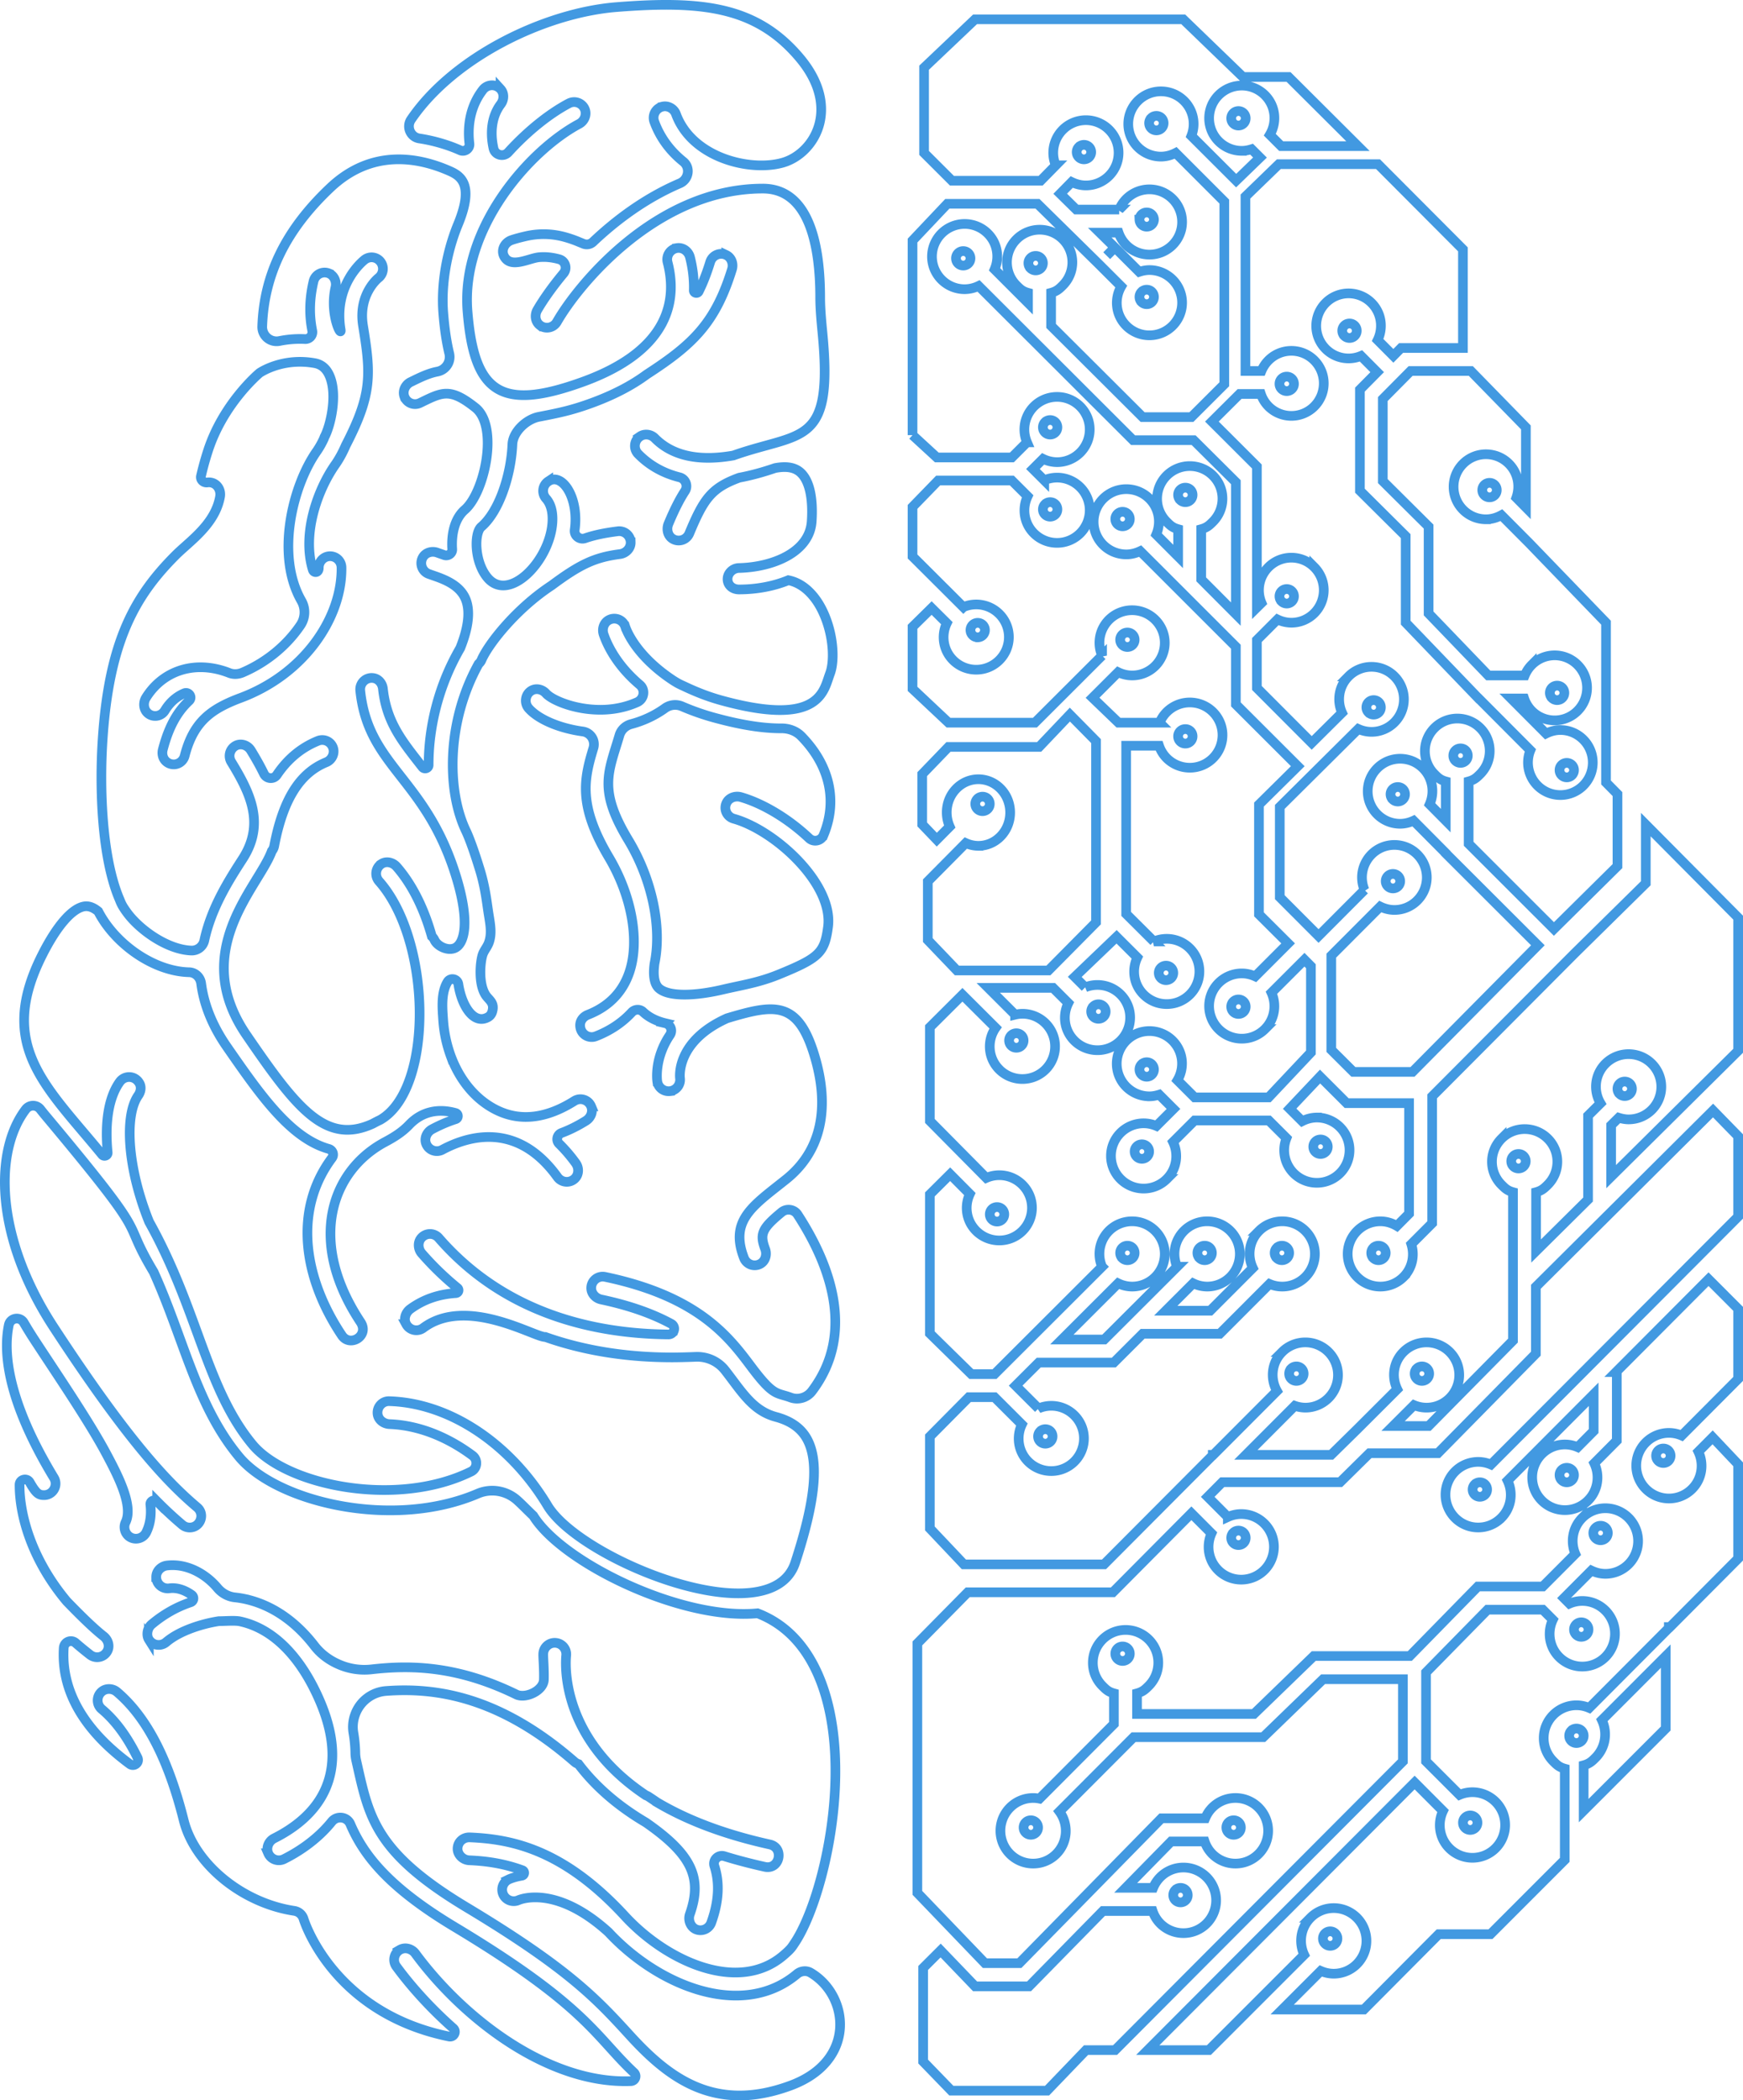 <svg viewBox="0 0 361 435" id="brain-icon-svg" xmlns="http://www.w3.org/2000/svg" width="100%" height="100%"><g stroke="#4299e1" stroke-width="2" fill="none" fill-rule="evenodd"><path d="M335 164.46l-2.37-2.401v-33.095l-15.902-16.468-5.765-5.795c-1 .546-2.09.851-3.2.851a6.672 6.672 0 0 1-4.74-1.973 6.752 6.752 0 0 1 0-9.524 6.677 6.677 0 0 1 4.744-1.972c1.718 0 3.436.656 4.746 1.972 1.893 1.9 2.381 4.65 1.538 7.023l1.982 2.006V88.518l-11.407-11.683H292.16l-5.762 5.814v16.99l9.483 9.422v17.98l12.366 12.858h7.544c.328-.799.811-1.55 1.457-2.198a6.675 6.675 0 0 1 4.746-1.973 6.67 6.67 0 0 1 4.744 1.973 6.753 6.753 0 0 1 0 9.524 6.675 6.675 0 0 1-4.744 1.973 6.68 6.68 0 0 1-4.746-1.973 6.67 6.67 0 0 1-1.573-2.567h-2.713l7.243 7.27c.937-.468 1.95-.731 2.974-.731a6.67 6.67 0 0 1 4.744 1.972 6.753 6.753 0 0 1 0 9.524 6.675 6.675 0 0 1-4.744 1.973 6.68 6.68 0 0 1-4.745-1.973 6.757 6.757 0 0 1-1.475-7.293l-10.703-10.742h-.026l-15.09-15.699v-17.912l-9.484-9.422V80.693l3.578-3.614-3.347-3.365a6.672 6.672 0 0 1-7.315-1.452 6.752 6.752 0 0 1 0-9.523 6.677 6.677 0 0 1 4.745-1.973c1.718 0 3.436.657 4.746 1.973 2.075 2.083 2.48 5.182 1.267 7.691l3.254 3.268 1.598-1.622h12.812v-20.43L285.404 34h-20.536l-6.92 6.704v36.131h3.314c.327-.798.811-1.549 1.457-2.197a6.675 6.675 0 0 1 4.745-1.973 6.67 6.67 0 0 1 4.744 1.973 6.753 6.753 0 0 1 0 9.523 6.675 6.675 0 0 1-4.744 1.973 6.68 6.68 0 0 1-4.745-1.973 6.67 6.67 0 0 1-1.573-2.566h-4.404L251 87.312l9.319 9.3v29.212l.965-.952a6.75 6.75 0 0 1 1.428-7.399 6.68 6.68 0 0 1 4.748-1.973c1.717 0 3.436.657 4.746 1.973a6.752 6.752 0 0 1 .001 9.524 6.675 6.675 0 0 1-4.744 1.973 6.724 6.724 0 0 1-2.884-.676l-4.26 4.262v9.926l11.355 11.382 6.288-6.243c-1.122-2.482-.684-5.5 1.35-7.54a6.675 6.675 0 0 1 4.746-1.973c1.717 0 3.435.657 4.745 1.973a6.752 6.752 0 0 1 0 9.524 6.67 6.67 0 0 1-4.744 1.972 6.745 6.745 0 0 1-2.743-.6L265.06 167.12v18.695l8.028 8.043 9.516-9.542a6.75 6.75 0 0 1 1.449-7.35 6.675 6.675 0 0 1 4.746-1.973c1.718 0 3.436.657 4.746 1.973a6.752 6.752 0 0 1 0 9.524 6.67 6.67 0 0 1-4.744 1.972c-1.002 0-2.01-.252-2.933-.7l-10.139 10.161v19.521l4.57 4.555h12.252l25.962-26.219-19.076-19.049v-.041l-6.67-6.712c-.888.41-1.83.636-2.788.636a6.667 6.667 0 0 1-4.74-1.972 6.752 6.752 0 0 1 .002-9.524 6.673 6.673 0 0 1 4.745-1.973c1.718 0 3.435.657 4.744 1.973 2.015 2.021 2.45 5.003 1.367 7.472l3.34 3.37v-8.122c-1.185-.329-1.66-.827-2.356-1.526-2.62-2.63-2.612-6.894.008-9.523a6.68 6.68 0 0 1 4.748-1.973c1.717 0 3.436.657 4.746 1.973 2.621 2.63 2.607 6.894-.014 9.523-.696.699-1.204 1.199-2.39 1.526v12.916l17.658 17.648L335 179.383V164.46z" style="stroke-dasharray: 1192px, 1194px; stroke-dashoffset: 0px;"></path><path d="M310 101.5a1.497 1.497 0 0 0-1.5-1.5c-.232 0-.678.057-1.06.44a1.49 1.49 0 0 0-.44 1.06c0 .231.056.678.44 1.06a1.495 1.495 0 0 0 2.122 0 1.49 1.49 0 0 0 .438-1.06zM321 143.5c0 .231.056.678.44 1.06a1.495 1.495 0 0 0 2.122 0 1.49 1.49 0 0 0 .438-1.06 1.497 1.497 0 0 0-1.5-1.5c-.232 0-.678.057-1.06.44a1.49 1.49 0 0 0-.44 1.06zM323 159.5c0 .231.056.678.44 1.06a1.495 1.495 0 0 0 2.122 0 1.49 1.49 0 0 0 .438-1.06 1.497 1.497 0 0 0-1.5-1.5c-.232 0-.678.057-1.06.44a1.49 1.49 0 0 0-.44 1.06zM281 68.5a1.497 1.497 0 0 0-1.5-1.5c-.232 0-.678.057-1.06.44a1.49 1.49 0 0 0-.44 1.06c0 .231.056.678.44 1.06a1.495 1.495 0 0 0 2.122 0A1.49 1.49 0 0 0 281 68.5zM265 79.5c0 .231.056.678.44 1.06a1.495 1.495 0 0 0 2.122 0A1.49 1.49 0 0 0 268 79.5a1.497 1.497 0 0 0-1.5-1.5c-.232 0-.678.057-1.06.44a1.49 1.49 0 0 0-.44 1.06zM265 123.5c0 .231.056.678.44 1.06a1.495 1.495 0 0 0 2.122 0 1.49 1.49 0 0 0 .438-1.06 1.497 1.497 0 0 0-1.5-1.5c-.232 0-.678.057-1.06.44a1.49 1.49 0 0 0-.44 1.06zM283 146.5c0 .231.056.678.44 1.06a1.495 1.495 0 0 0 2.122 0 1.49 1.49 0 0 0 .438-1.06 1.497 1.497 0 0 0-1.5-1.5c-.232 0-.678.057-1.06.44a1.49 1.49 0 0 0-.44 1.06zM287 182.5c0 .231.056.678.44 1.06a1.495 1.495 0 0 0 2.122 0 1.49 1.49 0 0 0 .438-1.06 1.497 1.497 0 0 0-1.5-1.5c-.232 0-.678.057-1.06.44a1.49 1.49 0 0 0-.44 1.06zM304 156.5a1.497 1.497 0 0 0-1.5-1.5c-.232 0-.678.057-1.06.44a1.49 1.49 0 0 0-.44 1.06c0 .231.056.678.44 1.06a1.495 1.495 0 0 0 2.122 0 1.49 1.49 0 0 0 .438-1.06zM291 164.5a1.497 1.497 0 0 0-1.5-1.5c-.232 0-.678.057-1.06.44a1.49 1.49 0 0 0-.44 1.06c0 .231.056.678.44 1.06a1.495 1.495 0 0 0 2.122 0 1.49 1.49 0 0 0 .438-1.06zM328 375l17-17.006V343l-13.227 13.247c1.212 2.554.78 5.69-1.332 7.802-.713.714-1.227 1.224-2.441 1.559V375zM325.44 360.56a1.497 1.497 0 0 0 2.56-1.06 1.497 1.497 0 0 0-1.5-1.5c-.232 0-.678.057-1.06.44a1.49 1.49 0 0 0-.44 1.06c0 .232.056.679.44 1.06z" style="stroke-dasharray: 183px, 185px; stroke-dashoffset: 0px;"></path><path d="M190 340.367v51.662l13.991 14.567h7.132l29.433-30.006h9.059a6.754 6.754 0 0 1 6.264-4.207 6.75 6.75 0 0 1 4.79 1.99 6.807 6.807 0 0 1 0 9.607 6.745 6.745 0 0 1-4.79 1.99 6.75 6.75 0 0 1-4.793-1.99 6.735 6.735 0 0 1-1.588-2.589h-6.934l-9.42 9.602h5.696a6.754 6.754 0 0 1 6.264-4.207 6.75 6.75 0 0 1 4.791 1.989 6.807 6.807 0 0 1 0 9.608 6.745 6.745 0 0 1-4.791 1.99 6.75 6.75 0 0 1-4.792-1.99 6.735 6.735 0 0 1-1.589-2.59h-10.289l-15.306 15.603h-11.177l-7.13-7.424-3.624 3.617v19.378l5.839 6.033h19.82l8.074-8.401h6.012l59.621-59.804v-17.01h-16.532l-12.398 12.003H234.79l-15.361 15.396c1.94 2.657 1.735 6.396-.66 8.796a6.745 6.745 0 0 1-4.79 1.99 6.75 6.75 0 0 1-4.793-1.99 6.807 6.807 0 0 1 0-9.608 6.754 6.754 0 0 1 4.792-1.988 6.6 6.6 0 0 1 1.32.137l15.407-15.46v-6.35c-1.197-.33-1.677-.832-2.38-1.537-2.646-2.652-2.637-6.954.009-9.607a6.754 6.754 0 0 1 4.794-1.99 6.75 6.75 0 0 1 4.794 1.99c2.647 2.653 2.632 6.955-.015 9.607-.702.705-1.216 1.209-2.413 1.539v4.274h24.206l12.398-12.002h19.889l14.1-14.403h13.447l6.739-6.757c-1.05-2.475-.578-5.444 1.434-7.463a6.749 6.749 0 0 1 4.792-1.988c1.735 0 3.469.662 4.791 1.988a6.807 6.807 0 0 1 0 9.608 6.745 6.745 0 0 1-4.79 1.99c-.997 0-1.98-.245-2.9-.682l-5.688 5.705 1.144 1.146a6.747 6.747 0 0 1 2.655-.552c1.734 0 3.468.662 4.79 1.989a6.807 6.807 0 0 1 0 9.607 6.745 6.745 0 0 1-4.79 1.99 6.75 6.75 0 0 1-4.793-1.99c-2.082-2.087-2.498-5.185-1.305-7.708l-2.078-2.082h-11.438l-12.744 12.983v18.429l6.94 6.94a6.813 6.813 0 0 1 2.663-.551c1.734 0 3.473.663 4.794 1.988a6.805 6.805 0 0 1 .003 9.608 6.743 6.743 0 0 1-4.79 1.99 6.747 6.747 0 0 1-4.791-1.99c-2.082-2.087-2.499-5.185-1.305-7.708l-5.876-5.89-55.276 55.417h12.659l19.745-19.745c-1.177-2.516-.753-5.599 1.32-7.678a6.754 6.754 0 0 1 4.793-1.988 6.75 6.75 0 0 1 4.79 1.988 6.807 6.807 0 0 1 0 9.608 6.745 6.745 0 0 1-4.79 1.99 6.758 6.758 0 0 1-2.684-.569l-7.992 7.992h16.906l15.521-15.602h10.714l15.389-15.4v-18.88c-1.198-.33-1.678-.834-2.38-1.538-2.646-2.653-2.638-6.954.008-9.608a6.76 6.76 0 0 1 4.795-1.989c.905 0 1.792.19 2.64.553l16.486-16.543v-.206h.238L360 322.788V303.28l-5.29-5.592-2.954 2.97c1.194 2.522.78 5.621-1.302 7.708a6.738 6.738 0 0 1-4.79 1.99 6.747 6.747 0 0 1-4.79-1.99 6.806 6.806 0 0 1 .001-9.607 6.748 6.748 0 0 1 4.791-1.99c.905 0 1.791.19 2.638.553L360 285.581v-14.5l-6.14-6.147-19.174 19.24h.173v14.197l-4.66 4.689c1.194 2.522.785 5.62-1.298 7.708a6.737 6.737 0 0 1-4.788 1.99 6.742 6.742 0 0 1-4.788-1.99 6.806 6.806 0 0 1 0-9.608 6.75 6.75 0 0 1 4.792-1.989c.905 0 1.79.19 2.637.552l3.316-3.34v-7.614l-17.83 17.89c1.196 2.523.786 5.622-1.297 7.71a6.737 6.737 0 0 1-4.788 1.99 6.742 6.742 0 0 1-4.788-1.99 6.806 6.806 0 0 1 0-9.608 6.75 6.75 0 0 1 4.792-1.99c.905 0 1.79.19 2.637.552L360 251.975v-16.64L354.796 230l-36.697 36.509v13.85l-20.29 20.619h-14.164l-6.083 6h-24.408l-3.02 3.037 4.166 4.174a6.751 6.751 0 0 1 2.776-.615c1.734 0 3.468.662 4.79 1.988a6.807 6.807 0 0 1 0 9.608 6.745 6.745 0 0 1-4.79 1.99 6.75 6.75 0 0 1-4.793-1.99c-2.047-2.053-2.49-5.086-1.368-7.585l-4.159-4.17-16.265 16.368h-30.055L190 340.367z" style="stroke-dasharray: 1898px, 1900px; stroke-dashoffset: 0px;"></path><path d="M254 378.5c0 .232.056.679.44 1.06a1.497 1.497 0 0 0 2.56-1.06 1.497 1.497 0 0 0-1.5-1.5c-.232 0-.678.057-1.06.44a1.49 1.49 0 0 0-.44 1.06zM243 392.5c0 .232.056.679.44 1.06a1.497 1.497 0 0 0 2.56-1.06 1.497 1.497 0 0 0-1.5-1.5c-.232 0-.678.057-1.06.44a1.49 1.49 0 0 0-.44 1.06zM234 342.5a1.497 1.497 0 0 0-1.5-1.5c-.232 0-.678.057-1.06.44a1.49 1.49 0 0 0-.44 1.06c0 .232.056.679.44 1.06a1.497 1.497 0 0 0 2.56-1.06zM214.562 377.44a1.496 1.496 0 0 0-1.061-.44c-.233 0-.68.057-1.062.44-.382.381-.439.828-.439 1.06 0 .232.057.679.44 1.06a1.497 1.497 0 0 0 2.123 0 1.504 1.504 0 0 0-.001-2.12zM330 317.5c0 .231.056.678.44 1.06a1.495 1.495 0 0 0 2.122 0 1.49 1.49 0 0 0 .438-1.06 1.497 1.497 0 0 0-1.5-1.5c-.232 0-.678.057-1.06.44a1.49 1.49 0 0 0-.44 1.06zM326 337.5c0 .232.056.679.44 1.06a1.497 1.497 0 0 0 2.56-1.06 1.497 1.497 0 0 0-1.5-1.5c-.232 0-.678.057-1.06.44a1.49 1.49 0 0 0-.44 1.06zM303 377.5c0 .232.056.679.44 1.06a1.497 1.497 0 0 0 2.56-1.06 1.497 1.497 0 0 0-1.5-1.5c-.232 0-.678.057-1.06.44a1.49 1.49 0 0 0-.44 1.06zM274 401.5c0 .232.056.679.44 1.06a1.497 1.497 0 0 0 2.56-1.06 1.497 1.497 0 0 0-1.5-1.5c-.232 0-.678.057-1.06.44a1.49 1.49 0 0 0-.44 1.06zM346 301.5a1.497 1.497 0 0 0-1.5-1.5c-.232 0-.678.057-1.06.44a1.49 1.49 0 0 0-.44 1.06c0 .231.056.678.44 1.06a1.495 1.495 0 0 0 2.122 0 1.49 1.49 0 0 0 .438-1.06zM326 305.5a1.497 1.497 0 0 0-1.5-1.5c-.232 0-.678.057-1.06.44a1.49 1.49 0 0 0-.44 1.06c0 .231.056.678.44 1.06a1.495 1.495 0 0 0 2.122 0 1.49 1.49 0 0 0 .438-1.06zM308 308.5a1.497 1.497 0 0 0-1.5-1.5c-.232 0-.678.057-1.06.44a1.49 1.49 0 0 0-.44 1.06c0 .231.056.678.44 1.06a1.495 1.495 0 0 0 2.122 0 1.49 1.49 0 0 0 .438-1.06zM316 240.5a1.497 1.497 0 0 0-1.5-1.5c-.232 0-.678.057-1.06.44a1.49 1.49 0 0 0-.44 1.06c0 .231.056.678.44 1.06a1.495 1.495 0 0 0 2.122 0 1.49 1.49 0 0 0 .438-1.06zM255 318.5c0 .231.056.678.44 1.06a1.495 1.495 0 0 0 2.122 0 1.49 1.49 0 0 0 .438-1.06 1.497 1.497 0 0 0-1.5-1.5c-.232 0-.678.057-1.06.44a1.49 1.49 0 0 0-.44 1.06zM191 160.34v10.406l3.024 3.156 2.68-2.702c-1.137-2.554-.72-5.68 1.29-7.789 1.283-1.346 2.968-2.02 4.65-2.02 1.682 0 3.365.674 4.648 2.02 2.566 2.693 2.567 7.06 0 9.753-1.282 1.347-2.964 2.02-4.648 2.02a6.37 6.37 0 0 1-2.622-.578l-7.86 7.933V194.7l6.032 6.299h18.939l9.867-9.963V153.49l-5.416-5.49-6.365 6.695h-18.776L191 160.339z" style="stroke-dasharray: 325px, 327px; stroke-dashoffset: 0px;"></path><path d="M202 166.5c0 .231.056.678.44 1.06.382.383.828.44 1.06.44a1.503 1.503 0 0 0 1.061-2.56 1.496 1.496 0 0 0-1.06-.44 1.498 1.498 0 0 0-1.501 1.5z" style="stroke-dasharray: 10px, 12px; stroke-dashoffset: 0px;"></path><path d="M189 90.12l5.032 4.626h15.535l3.143-3.139a6.747 6.747 0 0 1 6.219-9.404 6.75 6.75 0 0 1 4.785 1.978 6.753 6.753 0 0 1 0 9.559 6.75 6.75 0 0 1-4.785 1.978 6.765 6.765 0 0 1-2.895-.677l-2.096 2.093 2.34 2.335a6.784 6.784 0 0 1 2.65-.55 6.75 6.75 0 0 1 4.786 1.979 6.753 6.753 0 0 1 0 9.558 6.75 6.75 0 0 1-4.785 1.979 6.755 6.755 0 0 1-4.787-1.979c-2.08-2.076-2.497-5.158-1.304-7.668l-3.271-3.266h-15.261L189 104.986v10.263l10.52 10.488a6.756 6.756 0 0 1 7.449 1.43 6.75 6.75 0 0 1 .002 9.558 6.747 6.747 0 0 1-4.785 1.978 6.752 6.752 0 0 1-4.785-1.978c-2.08-2.078-2.497-5.158-1.304-7.668l-3.144-3.123-3.953 3.894v12.844l7.45 7h17.9l13.906-13.886a6.747 6.747 0 0 1 6.218-9.404 6.75 6.75 0 0 1 4.786 1.979 6.753 6.753 0 0 1 0 9.558 6.75 6.75 0 0 1-4.786 1.978 6.765 6.765 0 0 1-2.895-.677l-5.296 5.289 5.368 5.163h8.525a6.755 6.755 0 0 1 6.256-4.185 6.75 6.75 0 0 1 4.786 1.978 6.753 6.753 0 0 1 0 9.558 6.75 6.75 0 0 1-4.786 1.979 6.755 6.755 0 0 1-4.787-1.979 6.696 6.696 0 0 1-1.587-2.575h-6.813v34.83l5.736 5.713a6.756 6.756 0 0 1 7.449 1.43 6.75 6.75 0 0 1 .002 9.558 6.747 6.747 0 0 1-4.784 1.978 6.752 6.752 0 0 1-4.786-1.978c-2.08-2.077-2.496-5.159-1.303-7.669l-4.296-4.287-8.667 8.3 2.165 2.163a6.772 6.772 0 0 1 2.537-.492 6.75 6.75 0 0 1 4.787 1.979 6.753 6.753 0 0 1 0 9.558 6.75 6.75 0 0 1-4.786 1.978 6.755 6.755 0 0 1-4.787-1.978c-2.109-2.108-2.505-5.25-1.246-7.78l-3.159-3.154h-13.426l5.564 5.555a6.798 6.798 0 0 1 1.509-.188 6.75 6.75 0 0 1 4.785 1.979 6.753 6.753 0 0 1 0 9.558 6.75 6.75 0 0 1-4.785 1.978 6.755 6.755 0 0 1-4.787-1.978c-2.352-2.35-2.597-5.993-.76-8.627l-6.872-6.847-6.748 6.723v19.405l11.687 11.806a6.756 6.756 0 0 1 7.477 1.415 6.75 6.75 0 0 1 .003 9.558 6.747 6.747 0 0 1-4.785 1.978 6.752 6.752 0 0 1-4.785-1.978c-2.071-2.068-2.495-5.136-1.32-7.64l-4.07-4.101-4.207 4.184v28.8l8.59 8.42h4.802l22.277-22.244a6.747 6.747 0 0 1 6.218-9.404 6.75 6.75 0 0 1 4.786 1.979 6.753 6.753 0 0 1 0 9.558 6.75 6.75 0 0 1-4.786 1.978 6.765 6.765 0 0 1-2.895-.677l-11.661 11.646h8.78l15.102-15.08a6.747 6.747 0 0 1 6.22-9.404 6.75 6.75 0 0 1 4.785 1.979 6.753 6.753 0 0 1 0 9.558 6.75 6.75 0 0 1-4.786 1.978 6.765 6.765 0 0 1-2.895-.677l-5.682 5.676h9.2l8.84-8.852c-1.2-2.512-.787-5.602 1.296-7.683a6.755 6.755 0 0 1 4.787-1.979 6.75 6.75 0 0 1 4.786 1.979 6.753 6.753 0 0 1 0 9.558 6.75 6.75 0 0 1-7.422 1.438l-10.301 10.315h-15.97l-5.978 5.97h-15.546l-4.783 4.776 4.73 4.722a6.78 6.78 0 0 1 2.652-.549 6.75 6.75 0 0 1 4.785 1.979 6.753 6.753 0 0 1 0 9.558 6.75 6.75 0 0 1-4.785 1.978 6.755 6.755 0 0 1-4.787-1.978c-2.078-2.076-2.497-5.158-1.303-7.668l-5.665-5.654h-5.321l-8.07 8.143v19.037l7.046 7.447h29.021l22.528-22.611v-.076h.109l13.19-13.22c-1.46-2.577-1.116-5.895 1.08-8.09a6.755 6.755 0 0 1 4.787-1.98 6.75 6.75 0 0 1 4.786 1.98 6.753 6.753 0 0 1 0 9.558 6.75 6.75 0 0 1-4.786 1.978 6.79 6.79 0 0 1-2.173-.383l-10.134 10.157h17.657l5.39-5.296 8.308-8.296c-1.223-2.519-.817-5.628 1.277-7.719a6.755 6.755 0 0 1 4.787-1.978 6.75 6.75 0 0 1 4.786 1.978 6.753 6.753 0 0 1 0 9.559 6.762 6.762 0 0 1-7.386 1.456l-4.334 4.326h7.357l17.48-17.698v-30.734c-1.195-.328-1.675-.83-2.377-1.53-2.642-2.64-2.634-6.918.009-9.558a6.76 6.76 0 0 1 4.789-1.978c1.733 0 3.467.659 4.788 1.978 2.644 2.64 2.63 6.918-.014 9.558-.702.701-1.215 1.203-2.411 1.531V259.1l10.762-10.664V231.07l2.582-2.563c-1.536-2.59-1.203-5.978 1.028-8.206a6.76 6.76 0 0 1 4.79-1.979c1.732 0 3.466.66 4.787 1.979a6.752 6.752 0 0 1 .002 9.558 6.75 6.75 0 0 1-4.786 1.979c-.689 0-1.386-.134-2.05-.343l-1.57 1.553v10.649L360 217.627v-27.57l-19.133-19.277v12.154l-14.656 14.437-.004.003-29.585 29.696v26.277l-4.32 4.33c.734 2.327.216 4.964-1.631 6.809a6.742 6.742 0 0 1-4.782 1.978 6.747 6.747 0 0 1-4.783-1.978 6.752 6.752 0 0 1 0-9.558 6.757 6.757 0 0 1 4.786-1.979c1.193 0 2.36.335 3.42.96l2.527-2.54v-22.891h-12.917l-5.52-5.513-6.297 6.659 2.591 2.587c.958-.483 1.995-.754 3.044-.754a6.75 6.75 0 0 1 4.785 1.978 6.753 6.753 0 0 1 0 9.558 6.75 6.75 0 0 1-4.785 1.979 6.755 6.755 0 0 1-6.288-9.248l-3.672-3.664H247.42l-4.466 4.458c1.193 2.51.777 5.592-1.304 7.67a6.75 6.75 0 0 1-4.785 1.978 6.755 6.755 0 0 1-4.787-1.979 6.753 6.753 0 0 1 0-9.558 6.755 6.755 0 0 1 4.787-1.978c.904 0 1.804.188 2.65.548l3.532-3.527-2.955-2.952c-.662.208-1.343.341-2.032.341a6.755 6.755 0 0 1-4.786-1.978 6.753 6.753 0 0 1 0-9.558 6.755 6.755 0 0 1 4.786-1.979 6.75 6.75 0 0 1 4.786 1.979c2.231 2.229 2.557 5.615 1.02 8.209l3.554 3.55h15.32l8.77-9.308v-17.86l-1.336-1.35-6.834 6.832c1.119 2.486.68 5.502-1.366 7.545a6.743 6.743 0 0 1-4.783 1.978 6.752 6.752 0 0 1-4.786-1.978 6.752 6.752 0 0 1 .002-9.559 6.754 6.754 0 0 1 4.785-1.978c.95 0 1.893.217 2.776.614l6.824-6.831-6.045-6.02v-22.731l8.04-7.95-12.823-12.804v-11.94l-19.81-19.797c-.916.433-1.891.676-2.885.676-1.733 0-3.46-.66-4.782-1.979a6.752 6.752 0 0 1 .002-9.558 6.753 6.753 0 0 1 4.787-1.979c1.733 0 3.465.66 4.786 1.979 2.012 2.008 2.467 4.964 1.417 7.427l4.527 4.536v-5.651c-1.196-.329-1.675-.83-2.377-1.53-2.643-2.64-2.635-6.918.008-9.558a6.76 6.76 0 0 1 4.79-1.979c1.732 0 3.466.66 4.787 1.979 2.644 2.64 2.63 6.918-.014 9.558-.702.701-1.215 1.202-2.41 1.53v10.396l7.174 7.195V99.865l-8.746-8.7h-12.54l-21.73-21.69-10.267-10.25a6.78 6.78 0 0 1-2.886.672 6.755 6.755 0 0 1-4.787-1.978 6.753 6.753 0 0 1 0-9.558 6.755 6.755 0 0 1 4.787-1.979 6.75 6.75 0 0 1 4.785 1.979c2.014 2.01 2.467 4.97 1.413 7.431l6.922 6.93v-2.078c-1.196-.33-1.675-.831-2.377-1.531-2.643-2.64-2.635-6.918.008-9.558a6.76 6.76 0 0 1 4.79-1.979c1.732 0 3.466.66 4.787 1.979 2.644 2.64 2.63 6.918-.014 9.558-.702.7-1.215 1.202-2.41 1.53v6.853l18.959 18.892h10.092l6.822-6.808V41.75l-10.077-10.08c-.961.49-1.997.765-3.051.765-1.733 0-3.461-.66-4.782-1.979a6.752 6.752 0 0 1 .002-9.558 6.753 6.753 0 0 1 4.787-1.979c1.733 0 3.465.66 4.785 1.979a6.747 6.747 0 0 1 1.51 7.249l9.277 9.262 4.936-4.78-1.734-1.73c-.662.208-1.343.342-2.033.342a6.754 6.754 0 0 1-4.785-1.979 6.753 6.753 0 0 1 0-9.558 6.755 6.755 0 0 1 4.786-1.979 6.75 6.75 0 0 1 4.786 1.979c2.231 2.23 2.557 5.617 1.02 8.209l2.357 2.356h15.902L266.876 15.94h-9.454L245.06 4h-43.112l-10.556 10.02v17.65l5.772 5.763h18.367l3.132-3.19a6.747 6.747 0 0 1 1.458-7.375 6.755 6.755 0 0 1 4.787-1.978 6.75 6.75 0 0 1 4.785 1.978 6.753 6.753 0 0 1 0 9.558 6.75 6.75 0 0 1-4.785 1.979c-1.012 0-2.014-.252-2.946-.702l-2.378 2.422 3.33 3.278h8.89a6.767 6.767 0 0 1 6.257-4.185c3.737 0 6.769 3.026 6.769 6.758 0 3.731-3.032 6.757-6.769 6.757a6.764 6.764 0 0 1-6.392-4.554h-3.899l3.126 3.075-1.679 1.701 1.691-1.69 5.042 5.035c.686-.226 1.395-.366 2.111-.366a6.75 6.75 0 0 1 4.786 1.979 6.753 6.753 0 0 1 0 9.558 6.75 6.75 0 0 1-4.786 1.979 6.755 6.755 0 0 1-4.786-1.979c-2.211-2.209-2.546-5.558-1.054-8.14l-4.681-4.675-12.654-12.447h-18.681L189 49.824v40.297z" style="stroke-dasharray: 3087px, 3089px; stroke-dashoffset: 0px;"></path><path d="M216 88.5c0 .231.056.678.44 1.06a1.495 1.495 0 0 0 2.122 0A1.49 1.49 0 0 0 219 88.5a1.497 1.497 0 0 0-1.5-1.5c-.232 0-.678.057-1.06.44a1.49 1.49 0 0 0-.44 1.06zM216 105.5c0 .231.056.678.44 1.06a1.495 1.495 0 0 0 2.122 0 1.49 1.49 0 0 0 .438-1.06 1.497 1.497 0 0 0-1.5-1.5c-.232 0-.678.057-1.06.44a1.49 1.49 0 0 0-.44 1.06zM201 130.5c0 .231.056.678.44 1.06.382.383.828.44 1.06.44a1.503 1.503 0 0 0 1.061-2.56 1.496 1.496 0 0 0-1.06-.44 1.498 1.498 0 0 0-1.501 1.5zM232 132.5c0 .231.056.678.44 1.06a1.495 1.495 0 0 0 2.122 0 1.49 1.49 0 0 0 .438-1.06 1.497 1.497 0 0 0-1.5-1.5c-.232 0-.678.057-1.06.44a1.49 1.49 0 0 0-.44 1.06zM244 152.5c0 .231.056.678.44 1.06a1.495 1.495 0 0 0 2.122 0 1.49 1.49 0 0 0 .438-1.06 1.497 1.497 0 0 0-1.5-1.5c-.232 0-.678.057-1.06.44a1.49 1.49 0 0 0-.44 1.06zM240 201.5c0 .231.056.678.44 1.06a1.495 1.495 0 0 0 2.122 0 1.49 1.49 0 0 0 .438-1.06 1.497 1.497 0 0 0-1.5-1.5c-.232 0-.678.057-1.06.44a1.49 1.49 0 0 0-.44 1.06zM226 209.5c0 .231.056.678.44 1.06a1.495 1.495 0 0 0 2.122 0 1.49 1.49 0 0 0 .438-1.06 1.497 1.497 0 0 0-1.5-1.5c-.232 0-.678.057-1.06.44a1.49 1.49 0 0 0-.44 1.06zM209 215.5c0 .231.056.678.44 1.06a1.495 1.495 0 0 0 2.123 0 1.503 1.503 0 0 0-.001-2.12 1.496 1.496 0 0 0-1.061-.44 1.498 1.498 0 0 0-1.501 1.5zM205 251.5c0 .231.056.678.44 1.06a1.495 1.495 0 0 0 2.122 0 1.49 1.49 0 0 0 .438-1.06 1.495 1.495 0 0 0-1.5-1.5 1.497 1.497 0 0 0-1.5 1.5zM232 259.5c0 .231.056.678.44 1.06a1.495 1.495 0 0 0 2.122 0 1.49 1.49 0 0 0 .438-1.06 1.497 1.497 0 0 0-1.5-1.5c-.232 0-.678.057-1.06.44a1.49 1.49 0 0 0-.44 1.06zM248 259.5c0 .231.056.678.44 1.06a1.495 1.495 0 0 0 2.122 0 1.49 1.49 0 0 0 .438-1.06 1.497 1.497 0 0 0-1.5-1.5c-.232 0-.678.057-1.06.44a1.49 1.49 0 0 0-.44 1.06zM264 259.5c0 .231.056.678.44 1.06a1.495 1.495 0 0 0 2.122 0 1.49 1.49 0 0 0 .438-1.06 1.497 1.497 0 0 0-1.5-1.5c-.232 0-.678.057-1.06.44a1.49 1.49 0 0 0-.44 1.06zM215 297.5c0 .231.056.678.44 1.06a1.495 1.495 0 0 0 2.122 0 1.49 1.49 0 0 0 .438-1.06 1.497 1.497 0 0 0-1.5-1.5c-.232 0-.678.057-1.06.44a1.49 1.49 0 0 0-.44 1.06zM267 284.5c0 .231.056.678.44 1.06a1.495 1.495 0 0 0 2.122 0 1.49 1.49 0 0 0 .438-1.06 1.497 1.497 0 0 0-1.5-1.5c-.232 0-.678.057-1.06.44a1.49 1.49 0 0 0-.44 1.06zM293 284.5c0 .231.056.678.44 1.06a1.495 1.495 0 0 0 2.122 0 1.49 1.49 0 0 0 .438-1.06 1.497 1.497 0 0 0-1.5-1.5c-.232 0-.678.057-1.06.44a1.49 1.49 0 0 0-.44 1.06zM335 225.5c0 .231.056.678.44 1.06a1.495 1.495 0 0 0 2.122 0 1.49 1.49 0 0 0 .438-1.06 1.497 1.497 0 0 0-1.5-1.5c-.232 0-.678.057-1.06.44a1.49 1.49 0 0 0-.44 1.06zM287 259.5a1.497 1.497 0 0 0-1.5-1.5c-.232 0-.678.057-1.06.44a1.49 1.49 0 0 0-.44 1.06c0 .231.056.678.44 1.06a1.495 1.495 0 0 0 2.122 0 1.49 1.49 0 0 0 .438-1.06zM272 237.5c0 .231.056.678.44 1.06a1.495 1.495 0 0 0 2.122 0 1.49 1.49 0 0 0 .438-1.06 1.497 1.497 0 0 0-1.5-1.5c-.232 0-.678.057-1.06.44a1.49 1.49 0 0 0-.44 1.06zM238 238.5a1.497 1.497 0 0 0-1.5-1.5c-.232 0-.678.057-1.06.44a1.49 1.49 0 0 0-.44 1.06c0 .231.056.678.44 1.06a1.495 1.495 0 0 0 2.122 0 1.49 1.49 0 0 0 .438-1.06zM239 221.5a1.497 1.497 0 0 0-1.5-1.5c-.232 0-.678.057-1.06.44a1.49 1.49 0 0 0-.44 1.06c0 .231.056.678.44 1.06a1.495 1.495 0 0 0 2.122 0 1.49 1.49 0 0 0 .438-1.06zM258 208.5a1.497 1.497 0 0 0-1.5-1.5c-.232 0-.678.057-1.06.44a1.49 1.49 0 0 0-.44 1.06c0 .231.056.678.44 1.06a1.495 1.495 0 0 0 2.122 0 1.49 1.49 0 0 0 .438-1.06zM247 102.5a1.497 1.497 0 0 0-1.5-1.5c-.232 0-.678.057-1.06.44a1.49 1.49 0 0 0-.44 1.06c0 .231.056.678.44 1.06a1.495 1.495 0 0 0 2.122 0 1.49 1.49 0 0 0 .438-1.06zM234 107.5a1.497 1.497 0 0 0-1.5-1.5c-.232 0-.678.057-1.06.44a1.49 1.49 0 0 0-.44 1.06c0 .231.056.678.44 1.06a1.495 1.495 0 0 0 2.122 0 1.49 1.49 0 0 0 .438-1.06zM216 54.5a1.497 1.497 0 0 0-1.5-1.5c-.232 0-.678.057-1.06.44a1.49 1.49 0 0 0-.44 1.06c0 .231.056.678.44 1.06a1.495 1.495 0 0 0 2.122 0A1.49 1.49 0 0 0 216 54.5zM200.562 52.44a1.496 1.496 0 0 0-1.061-.44A1.498 1.498 0 0 0 198 53.5c0 .232.057.679.44 1.06a1.496 1.496 0 0 0 2.123 0 1.504 1.504 0 0 0-.001-2.12zM241 25.5a1.497 1.497 0 0 0-1.5-1.5c-.232 0-.678.057-1.06.44a1.49 1.49 0 0 0-.44 1.06c0 .231.056.678.44 1.06a1.495 1.495 0 0 0 2.122 0A1.49 1.49 0 0 0 241 25.5zM258 24.5a1.497 1.497 0 0 0-1.5-1.5c-.232 0-.678.057-1.06.44a1.49 1.49 0 0 0-.44 1.06c0 .231.056.678.44 1.06a1.495 1.495 0 0 0 2.122 0A1.49 1.49 0 0 0 258 24.5zM223 31.5c0 .231.056.678.44 1.06a1.495 1.495 0 0 0 2.122 0A1.49 1.49 0 0 0 226 31.5a1.497 1.497 0 0 0-1.5-1.5c-.232 0-.678.057-1.06.44a1.49 1.49 0 0 0-.44 1.06zM236 45.5a1.501 1.501 0 0 0 3 0c0-.827-.672-1.5-1.5-1.5s-1.5.673-1.5 1.5zM236 61.5c0 .231.056.678.44 1.06a1.495 1.495 0 0 0 2.122 0A1.49 1.49 0 0 0 239 61.5a1.497 1.497 0 0 0-1.5-1.5c-.232 0-.678.057-1.06.44a1.49 1.49 0 0 0-.44 1.06zM170.553 172.992c-.495 1.182-2.032 1.508-2.971.624-4.312-4.067-9.545-7.2-14.133-8.527-1.17-.337-2.486.133-2.992 1.222-.625 1.345.124 2.86 1.512 3.25 8.653 2.427 20.719 13.584 19.527 22.429-.717 5.331-1.826 6.422-10.23 9.846-4.23 1.724-7.822 2.227-11.574 3.114-5.764 1.36-11.223 1.533-13.231-.281-.373-.336-1.408-1.467-.901-5.117 1.549-7.412-.451-17.343-5.417-25.57-6.304-10.444-4.126-13.99-1.844-21.703.336-1.135 1.262-2 2.423-2.31 2.316-.618 4.721-1.647 6.992-3.281a3.596 3.596 0 0 1 3.534-.395 50.367 50.367 0 0 0 6.967 2.421c4.246 1.15 9.121 2.158 13.627 2.136 1.543-.008 3.05.537 4.118 1.627 5.942 6.07 7.556 13.443 4.593 20.515zM21.248 153.285c1.33-20.6 6.776-29.93 15.132-38.306.583-.584 1.276-1.202 2.009-1.856 2.845-2.537 6.378-5.685 7.188-10.27.207-1.172-.397-2.413-1.506-2.813a2.292 2.292 0 0 0-1.1-.118c-.813.113-1.52-.547-1.337-1.354a61.394 61.394 0 0 1 1.456-5.246c3.103-9.563 10.15-15.645 10.682-16.092.572-.38 5.04-3.163 11.403-2.019 1.464.264 2.493 1.172 3.145 2.776 1.607 3.95.104 10.184-1.036 12.365a2.367 2.367 0 0 0-.18.45c-.44.964-.95 1.874-1.521 2.694-5.005 7.146-8.54 21.557-3.162 30.93a4.797 4.797 0 0 1-.192 5.068c-2.712 4.003-6.803 7.56-11.97 9.785-.88.38-1.88.451-2.771.1-6.763-2.67-13.588-.741-17.245 5.116-.661 1.06-.526 2.518.453 3.287a2.336 2.336 0 0 0 3.455-.633c1.022-1.684 2.392-2.874 3.986-3.552.976-.415 1.797.816 1.022 1.543-2.493 2.335-4.23 5.455-5.44 10.118-.226.869.003 1.838.666 2.436a2.361 2.361 0 0 0 1.593.622c1.045 0 2-.71 2.275-1.779 1.815-7.044 5.427-9.62 11.222-11.862 13.445-4.862 21.403-16.687 21.254-27.137a2.372 2.372 0 0 0-2.389-2.343c-1.3.02-2.338 1.1-2.32 2.413.016 1.042-1.008 1.144-1.239.386-2.252-7.404.945-16.468 4.644-21.752.853-1.218 1.581-2.575 2.192-4.003 5.5-10.614 5.212-14.713 3.574-24.76-1.053-6.456 3.027-9.783 3.186-9.91a2.394 2.394 0 0 0 .454-3.331 2.334 2.334 0 0 0-3.298-.458c-.266.204-6.514 5.11-4.987 14.472.294 1.807-2.368-3.06-1.061-8.752.263-1.153-.264-2.424-1.347-2.873a2.356 2.356 0 0 0-3.202 1.641c-.92 3.883-.86 7.25-.269 10.207a1.448 1.448 0 0 1-1.488 1.749 21.457 21.457 0 0 0-5.297.4 2.97 2.97 0 0 1-3.568-3.034c.36-10.784 4.937-20.049 14.099-28.709 8.598-8.125 18.227-6.35 24.79-3.432 2.398 1.065 5.054 3.021 1.517 11.364-2.16 5.394-3.383 11.984-2.915 17.974.25 3.21.66 6 1.24 8.415.415 1.731-.717 3.428-2.448 3.758-1.823.348-3.508 1.17-5.286 2.037l-.247.12c-1.109.542-1.733 1.838-1.313 3.007a2.346 2.346 0 0 0 3.237 1.337l.37-.181c4.344-2.12 5.97-2.913 11.09 1.142 4.911 3.89 1.925 17.59-2.17 21.138-2.058 1.782-2.824 4.909-2.617 8.165.057.89-.835 1.53-1.668 1.233-.462-.163-.91-.313-1.426-.502-1.12-.41-2.453-.029-3.022 1.027-.705 1.307-.083 2.888 1.246 3.382.265.097.562.201.884.312 2.166.753 5.44 1.89 6.71 4.79 1.06 2.422.694 5.879-1.059 10.258-4.584 7.91-6.555 16.496-6.55 24.207 0 .692-.869.981-1.292.438-4.099-5.256-7.41-9.159-8.176-16.223-.117-1.086-.878-2.039-1.947-2.207a2.37 2.37 0 0 0-2.747 2.596c1.658 15.897 13.66 18.014 19.942 38.791 2.876 9.514 1.555 13.793-.45 14.564-1.498.58-3.55-.47-4.114-1.702a2.357 2.357 0 0 0-.548-.758c-1.54-5.478-3.922-10.56-7.282-14.419-.804-.92-2.154-1.248-3.17-.578a2.394 2.394 0 0 0-.482 3.588c10.925 12.325 11.377 43.049.242 49.415-.523.245-1.036.51-1.538.787-9.842 4.535-15.89-3.357-26.154-18.337-12.01-17.527 2.561-30.74 5.234-38.118.243-.296.421-.655.497-1.06 1.823-9.57 5.25-15.082 10.782-17.34 1.106-.452 1.764-1.697 1.443-2.856a2.352 2.352 0 0 0-3.145-1.58c-3.45 1.394-6.278 3.734-8.52 7.053-.676 1-2.155.863-2.685-.224-.814-1.678-1.746-3.296-2.695-4.851-.645-1.058-1.992-1.543-3.097-.997a2.39 2.39 0 0 0-.973 3.388c3.926 6.419 7.058 12.784 2.365 20.067-2.768 4.294-6.48 10.065-7.945 16.9a2.66 2.66 0 0 1-2.707 2.1c-4.984-.193-10.675-4.289-13.277-7.818-1.18-1.6-1.292-2.099-1.625-2.88-3.658-8.607-4.114-23.037-3.464-32.886z" style="stroke-dasharray: 1549px, 1551px; stroke-dashoffset: 0px;"></path><path d="M8.689 197.876c3.102-6.191 6.356-9.898 8.927-10.171.874-.085 1.789.274 2.73 1.06 3.473 6.735 11.445 12.414 18.824 12.598 1.294.031 2.323 1.039 2.491 2.321.545 4.133 2.149 8.528 5.336 13.12 6.874 9.909 13.117 18.9 21.082 21.145.827.233 1.186 1.2.672 1.887-7.989 10.709-5.986 24.714 2.047 36.737 1.693 2.533 5.766.092 3.874-2.758-10.996-16.565-6.246-31.25 5.089-37.3 1.872-1 3.536-2.031 5.014-3.585 2.589-2.72 5.986-3.408 9.569-2.414.64.178.651 1.075.018 1.276-1.95.625-3.613 1.415-4.858 2.074-1.116.592-1.708 1.924-1.218 3.085a2.383 2.383 0 0 0 3.323 1.176c5.327-2.866 15.513-5.937 23.85 5.653a2.376 2.376 0 0 0 1.935.989c.602 0 1.212-.228 1.69-.705.834-.83.855-2.203.164-3.156a31.216 31.216 0 0 0-3.438-4.017c-.707-.69-.442-1.894.484-2.24 1.613-.605 3.303-1.43 5.07-2.532 1.013-.635 1.529-1.897 1.06-2.997a2.382 2.382 0 0 0-3.47-1.099c-5.701 3.599-11.038 4.27-15.86 1.998-4.697-2.214-7.98-6.533-9.738-11.325a26.976 26.976 0 0 1-1.57-7.417c-.175-2.522-.46-5.676.907-7.92.593-.975 2.064-.652 2.238.475.698 4.554 3.22 8.478 6.152 6.824.397-.224.698-.602.835-1.034.636-1.995-.702-2.497-1.389-3.615-1.52-2.464-1.036-6.955-.56-8.323.292-.844.913-1.511 1.238-2.355.733-1.902.33-3.899.014-5.874-.396-2.472-.678-5.528-1.812-9.236-.815-2.659-1.827-5.74-2.788-7.892-4.07-8.242-4.262-22.64 2.503-34.825.239-.219.453-.471.588-.789 1.484-3.443 7.286-10.713 14.538-15.47 5.893-4.38 8.946-5.81 14.149-6.486 1.235-.159 2.263-1.2 2.224-2.443a2.375 2.375 0 0 0-2.68-2.283c-2.645.34-4.764.756-6.77 1.446-1.132.39-2.312-.548-2.145-1.73.936-6.626-2.59-11.993-5.475-10.053a2.373 2.373 0 0 0-.462 3.555c1.324 1.484 1.435 3.675 1.294 5.25-.704 7.922-9.077 16.413-13.457 11.103-2.715-3.297-2.755-9.206-1.233-10.508 3.613-3.09 6.137-10.522 6.429-17.073.115-2.616 2.905-5.2 5.5-5.7 4.137-.8 6.681-1.319 10.748-2.793 4.827-1.752 8.613-3.787 11.573-5.98 9.611-6.223 14.225-10.683 17.656-21.769.352-1.14-.114-2.455-1.195-2.965a2.386 2.386 0 0 0-3.312 1.442c-.725 2.354-1.51 4.358-2.39 6.118-.253.504-1.025.328-1.009-.234.075-2.56-.291-4.918-.79-6.877-.31-1.213-1.475-2.087-2.715-1.884a2.372 2.372 0 0 0-1.924 2.94c1.996 7.665.577 18.18-17.52 24.747-17.051 6.188-22.574 2.334-23.922-14.642-1.376-17.326 12.957-33.348 23.13-38.773 1.074-.575 1.626-1.879 1.176-3.01a2.38 2.38 0 0 0-3.327-1.227c-3.923 2.076-8.41 5.595-12.533 10.121-.977 1.07-2.743.606-3.058-.807-.698-3.123-.462-6.547 1.5-9.15.702-.93.747-2.266-.039-3.126a2.386 2.386 0 0 0-3.654.131c-2.55 3.29-3.25 7.31-2.798 11.15.123 1.058-.96 1.825-1.934 1.384-2.246-1.016-5.26-1.966-8.44-2.444-1.827-.275-2.744-2.398-1.707-3.924 8.711-12.83 27.551-22.097 42.59-23.285 17.687-1.4 28.98-.129 37.943 10.571 8.697 10.386 2.928 19.83-3.576 21.663-6.812 1.92-18.782-1.052-22.091-10.07-.414-1.126-1.638-1.83-2.806-1.547a2.372 2.372 0 0 0-1.686 3.116c1.242 3.421 3.38 6.161 6.002 8.27 1.558 1.255 1.118 3.718-.723 4.506-7.048 3.015-13.123 7.533-17.978 12.133a1.864 1.864 0 0 1-1.995.372c-.3-.122-.593-.238-.865-.351a24.249 24.249 0 0 0-3.093-1.068 16.39 16.39 0 0 0-8.03-.126c-.957.224-1.94.468-2.87.785-1.573.538-2.414 2.367-1.288 3.78 1.542 1.941 5-.05 7.003-.228 1.384-.122 2.767.047 4.132.42 1.28.35 1.755 1.9.907 2.919-2.445 2.937-4.282 5.606-5.42 7.57-.603 1.043-.447 2.418.5 3.162a2.38 2.38 0 0 0 3.554-.674c4.396-7.68 20.629-27.61 42.642-27.61 9.817 0 11.878 12.273 11.878 22.568 0 2.351.24 4.87.496 7.536 2.246 23.534-4.422 20.189-18.47 25.172-6.05 1.073-12.147.605-16.28-3.593-.803-.815-2.126-.993-3.07-.345a2.371 2.371 0 0 0-.371 3.624c2.333 2.386 5.21 3.993 8.566 4.834 1.245.314 1.827 1.782 1.126 2.854-1.154 1.77-2.243 3.962-3.416 6.767-.479 1.14-.149 2.543.926 3.155a2.381 2.381 0 0 0 3.386-1.143c3-7.207 4.589-9.446 10.347-11.554 2.348-.437 4.823-1.102 7.414-1.994 2.317-.442 4.032-.165 5.218.873 1.854 1.62 2.697 5.21 2.372 10.154-.42 6.452-8.106 9.512-15.079 9.674-1.322.03-2.46 1.175-2.339 2.49.11 1.196 1.133 1.953 2.367 1.953 3.465 0 7.082-.618 10.215-1.915 3.272.652 5.43 3.333 6.61 5.451 2.668 4.79 3.125 10.933 2.018 13.876-.112.3-.225.636-.345.995-1.22 3.652-3.26 9.762-22.123 4.573-2.993-.824-5.512-1.87-7.717-2.913-.741-.35-1.335-.553-2.94-1.659-6.372-4.39-8.698-8.951-9.297-10.742a2.377 2.377 0 0 0-3.331-1.367c-1.087.542-1.527 1.87-1.13 3.016.801 2.329 2.791 6.46 7.489 10.433 1.21 1.023.904 2.954-.542 3.602-2.674 1.195-5.389 1.569-7.584 1.569h-.07c-5.352 0-10.017-2.027-11.23-3.384-.758-.849-2.008-1.169-2.995-.601-1.33.765-1.563 2.58-.601 3.678 2.01 2.293 6.397 4.148 11.194 4.8a2.683 2.683 0 0 1 2.215 3.437c-1.957 6.443-3.19 11.851 3.223 22.648 4.786 8.06 6.428 17.445 4.187 23.908-1.421 4.096-4.299 7.017-8.556 8.68-.924.362-1.615 1.206-1.603 2.196.018 1.462 1.16 2.422 2.387 2.422.286 0 .577-.053.86-.16 2.967-1.148 5.462-2.823 7.436-4.952.63-.679 1.677-.744 2.347-.105l.09.085c1.178 1.078 2.711 1.836 4.532 2.267a1.588 1.588 0 0 1 .952 2.434c-3.265 4.849-2.664 9.35-2.62 9.642a2.36 2.36 0 0 0 2.342 2.007c.11 0 .222-.007.335-.021a2.388 2.388 0 0 0 2.03-2.664c-.039-.312-.84-7.672 9.748-12.426 9.7-2.9 14.534-3.74 17.99 7.37 3.485 11.207 1.485 20.195-5.78 25.997-.582.464-1.136.9-1.664 1.317-5.916 4.669-9.823 7.751-7.046 14.96a2.383 2.383 0 0 0 3.368 1.229c1.076-.582 1.444-1.943 1.014-3.086-1.163-3.094-.671-4.257 3.424-7.625 1.028-.845 2.573-.62 3.3.494 6.345 9.74 12.302 24.276 2.973 36.577-1.028 1.356-2.829 1.903-4.428 1.31-2.931-1.085-3.492-.157-8.156-6.38-4.6-6.14-10.901-14.547-30.266-18.603a2.37 2.37 0 0 0-2.855 2.078c-.132 1.243.818 2.343 2.043 2.603 6.196 1.31 10.873 3.068 14.53 5.049.508.276.735.895.52 1.432a1.185 1.185 0 0 1-1.106.762c-15.43-.142-33.962-4.3-47.588-19.99a2.384 2.384 0 0 0-3.62.027c-.772.907-.665 2.291.118 3.189a60.461 60.461 0 0 0 7.381 7.145.6.6 0 0 1-.338 1.069c-3.612.232-6.73 1.325-9.429 3.297-.99.724-1.425 2.075-.836 3.149a2.38 2.38 0 0 0 3.52.77c8.99-6.722 23.187 2.016 25.29 1.868 8.94 3.165 18.07 4.232 26.3 4.232 1.067 0 3.049-.042 4.841-.117 2.351-.099 4.625.915 6.075 2.765 3.444 4.396 5.67 8.366 10.517 9.668 3.134.842 5.258 2.356 6.489 4.628 2.513 4.633 1.728 12.753-2.465 25.558-5.032 15.362-44.497-.492-51.293-11.792-7.802-12.976-20.36-21.27-32.773-21.646-1.404-.062-2.564 1.145-2.442 2.582.105 1.242 1.238 2.122 2.486 2.17 5.9.223 11.858 2.553 17.184 6.513 1.153.857 1.01 2.666-.278 3.303-15.445 7.627-38.268 2.885-45.289-5.582-9.645-11.63-11.23-27.859-21.41-46.118-4.5-11.135-5.176-22.027-2.264-26.175.537-.765.712-1.768.236-2.574-.97-1.644-3.077-1.607-4.045-.271-2.348 3.244-3.121 8.508-2.522 14.629.062.632-.731.966-1.134.474C9.448 224.86-.704 216.619 8.689 197.876z" style="stroke-dasharray: 2331px, 2333px; stroke-dashoffset: 0px;"></path><path d="M163.76 431.93c-15.637 5.8-25.227-1.535-33.255-10.33-6.752-7.394-12.583-13.78-33.898-26.586-18.505-11.12-20.118-18.319-22.559-29.216l-.285-1.263a7.533 7.533 0 0 1-.173-1.55 27.595 27.595 0 0 0-.396-4.113 7.355 7.355 0 0 1 .347-3.738l.026-.071a7.391 7.391 0 0 1 6.42-4.844c10.363-.766 23.556 1.184 39.019 14.685.241.21.516.36.802.457 3.148 4.164 7.62 8.36 13.951 12.09 9.543 6.633 11.772 11.475 9.11 19.02-.436 1.236.187 2.758 1.435 3.177a2.385 2.385 0 0 0 3.01-1.45c1.623-4.525 1.74-8.33.651-11.71-.407-1.262.78-2.44 2.052-2.048 2.608.803 5.397 1.54 8.379 2.2 3.115.687 4.079-3.96 1.033-4.634-9.927-2.195-17.516-5.264-23.342-8.72a96.896 96.896 0 0 0-1.777-1.194 2.356 2.356 0 0 0-.52-.249c-17.478-11.625-16.735-26.776-16.52-28.992a2.376 2.376 0 0 0-2.142-2.591 2.37 2.37 0 0 0-2.603 2.133c-.072.734.18 2.89.12 5.456-.053 2.323-3.809 4.024-5.702 3.099-12.243-5.978-21.91-6.13-29.984-5.205a13.204 13.204 0 0 1-6.868-1.066l-.076-.034c-1.908-.849-3.611-2.122-4.885-3.771-4.921-6.377-10.331-8.84-14.457-9.717a19.928 19.928 0 0 0-2.028-.32c-1.404-.15-2.687-.867-3.593-1.946-2.504-2.988-6.427-5.141-10.47-4.654-1.218.147-2.236 1.159-2.228 2.381a2.385 2.385 0 0 0 2.708 2.344c1.597-.216 3.248.37 4.632 1.364.574.41.449 1.303-.22 1.525-2.864.955-5.613 2.498-8.092 4.597-.847.718-1.143 2.177-.55 3.118a2.394 2.394 0 0 0 3.578.55c2.853-2.434 7.588-3.846 10.926-4.357 1.046.012 3.313-.177 4.341.04 6.388 1.358 11.871 6.514 15.855 14.908 8.122 17.103-.251 25.771-8.757 30.036-1.132.569-1.717 1.938-1.218 3.1a2.391 2.391 0 0 0 3.26 1.194c2.74-1.366 6.739-3.84 9.888-7.742 1.078-1.336 3.193-1.06 3.865.518 2.87 6.731 8.294 13.288 21.573 21.267 27.48 16.51 29.25 22.787 37.164 30.188.656.616.26 1.724-.64 1.759-16.988.657-34.615-12.829-44.64-26.43-.74-1.004-2.127-1.398-3.207-.768a2.369 2.369 0 0 0-.728 3.454c3.019 4.113 7.046 8.612 11.777 12.79.768.677.14 1.92-.866 1.714-23.778-4.855-29.854-23.471-30.13-24.365a2.38 2.38 0 0 0-1.926-1.66c-10.778-1.624-20.618-9.675-22.89-18.726-3.203-12.755-7.732-21.465-13.844-26.628-.898-.757-2.269-.809-3.158-.039a2.374 2.374 0 0 0 .02 3.623c2.822 2.367 5.277 5.697 7.405 10.045.489 1-.7 1.98-1.597 1.318-7.767-5.728-14.339-13.69-13.681-24.047.078-1.238 1.514-1.86 2.452-1.045a69.977 69.977 0 0 0 3.006 2.466c.435.338.952.502 1.465.502.84 0 1.672-.442 2.116-1.28.556-1.049.147-2.344-.792-3.077-2.467-1.925-5.784-5.325-7.629-7.227-7.375-8.824-9.784-18.003-9.768-24.125.003-1.14 1.524-1.525 2.095-.537 1.314 2.282 1.836 2.673 2.976 2.673 1.839 0 3.001-2.01 2.04-3.599C1.477 290.044.657 280.1 1.822 274.438c.316-1.524 2.33-1.847 3.114-.501a80.972 80.972 0 0 0 2.187 3.54c4.616 7.062 11.28 16.852 14.814 23.456 2.45 4.58 5.745 10.883 4.075 14.336-.545 1.126-.078 2.56 1.035 3.141.356.186.734.272 1.108.272.885 0 1.736-.492 2.149-1.34.862-1.778 1.065-3.717.846-5.721-.084-.758.865-1.171 1.402-.629a78.564 78.564 0 0 0 5.197 4.812c.449.38.997.566 1.543.566 2.204 0 3.236-2.752 1.544-4.182-5.905-4.998-14.053-13.338-29.716-37.3-12.197-18.662-12.376-36.503-5.79-45.133a1.91 1.91 0 0 1 3.034-.012c.34.434.69.871 1.057 1.31 23.015 27.5 15.036 20.083 22.407 32.4 6.343 14.064 8.872 27.658 17.696 38.274 7.763 9.338 31.777 15.188 49.443 7.617 2.761-1.182 5.98-.606 8.199 1.411 1.126 1.026 2.207 2.159 3.286 3.174 6.043 9.784 30.798 21.74 46.44 20.202 5.5 2.113 9.703 6.323 12.475 12.565 7.955 17.924 1.366 46.581-4.804 55.75-.566.841-.694 1.166-2.336 2.567-9.377 7.993-24.243 1.129-32.792-8.157-12.663-13.753-23.377-15.965-32.187-16.317-1.35-.023-2.41.954-2.476 2.248-.068 1.303 1.096 2.445 2.405 2.5 3.35.141 7.016.604 11.01 2.063.562.204.48 1.026-.111 1.126-1.64.278-2.605.717-2.727.777a2.352 2.352 0 0 0-1.117 3.129c.547 1.179 1.962 1.694 3.15 1.163.313-.137 7.744-3.268 18.644 6.63 10.352 11.157 27.695 18.188 39.042 8.666.791-.664 1.936-.795 2.827-.27 7.967 4.69 9.623 18.254-4.134 23.359z" style="stroke-dasharray: 1640px, 1642px; stroke-dashoffset: 0px;"></path></g></svg>